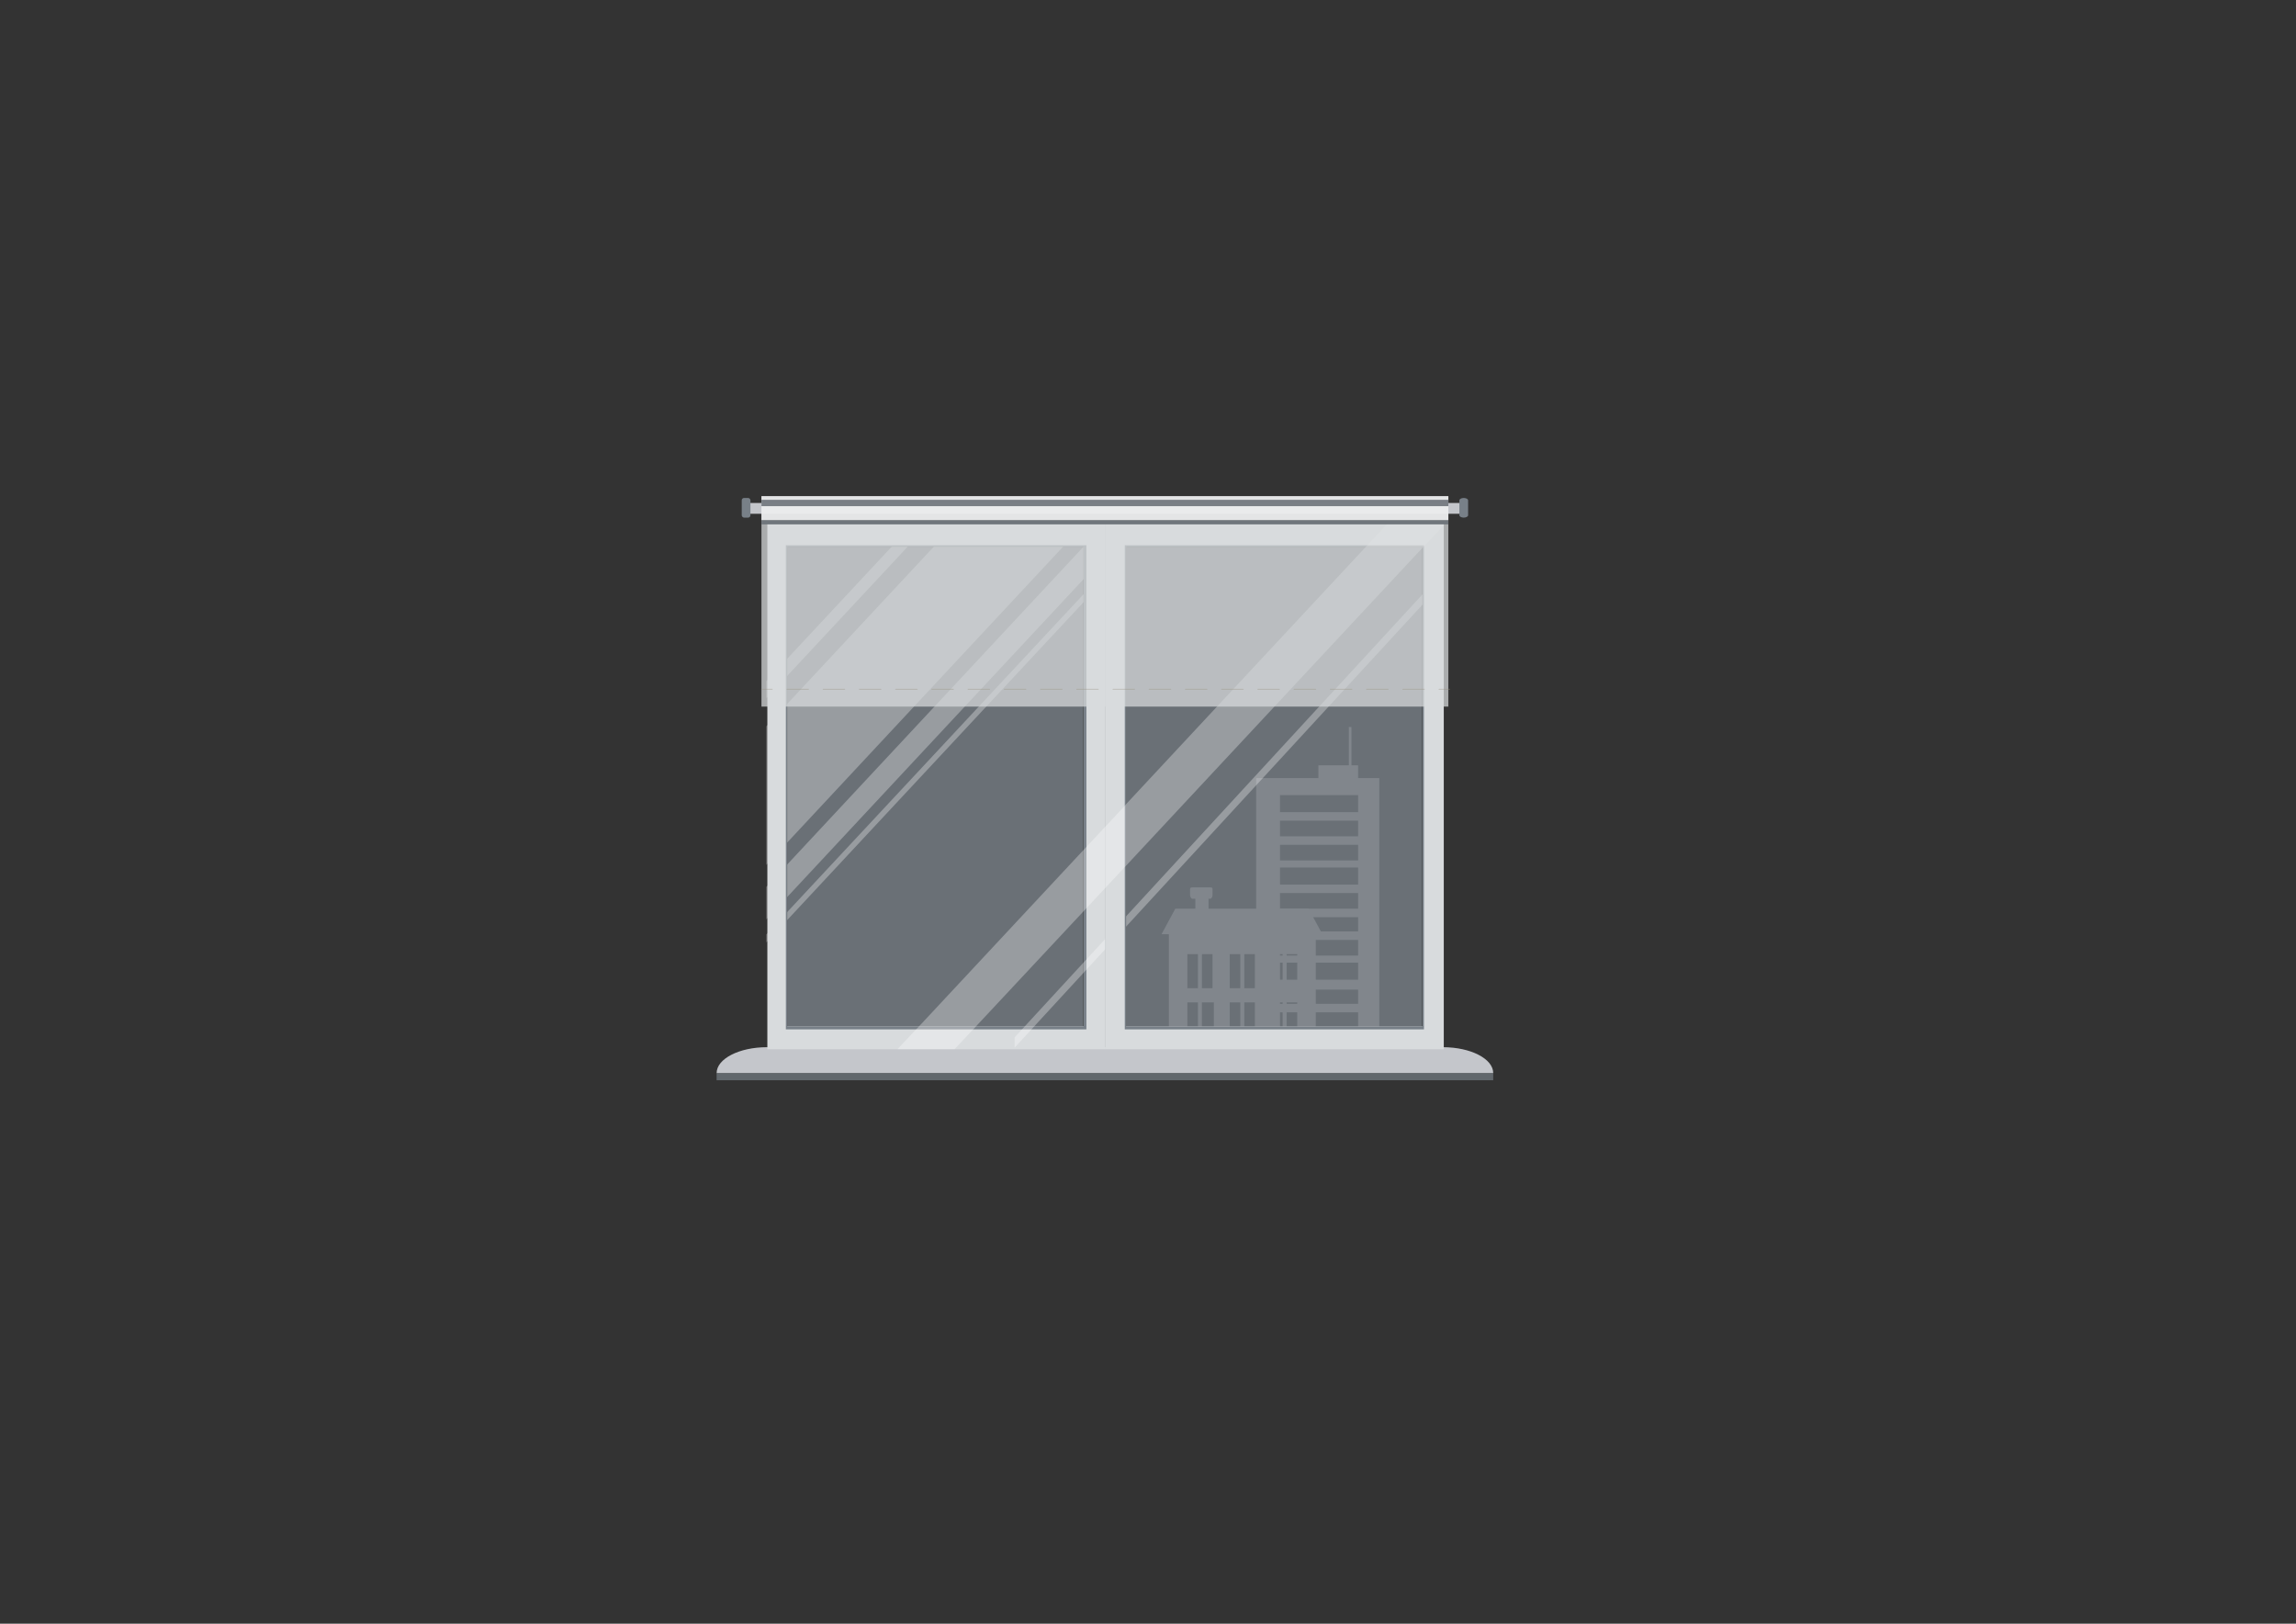 <?xml version="1.0" encoding="UTF-8"?>
<svg xmlns="http://www.w3.org/2000/svg" viewBox="0 0 841.89 595.28">
  <rect x="0" y="0" width="841.89" height="595.28" fill="#333333" stroke="none"/>
  <defs>
    <style>
      .cls-1, .cls-2, .cls-3 {
        fill: #788088;
      }

      .cls-2 {
        opacity: .79;
      }

      .cls-4 {
        fill: #c4c6cb;
      }

      .cls-5 {
        fill: #fff;
        opacity: .31;
      }

      .cls-6 {
        fill: #968e7f;
      }

      .cls-7 {
        fill: #797977;
      }

      .cls-8 {
        isolation: isolate;
      }

      .cls-9, .cls-10 {
        fill: #d8dbdd;
      }

      .cls-11 {
        fill: #666c73;
      }

      .cls-11, .cls-12, .cls-13 {
        opacity: .85;
      }

      .cls-10 {
        opacity: .72;
      }

      .cls-14 {
        fill: #a2a0a0;
      }

      .cls-3 {
        mix-blend-mode: multiply;
        opacity: .68;
      }

      .cls-12 {
        fill: #eeeff0;
      }
    </style>
  </defs>
  <g class="cls-8">
    <g id="finestra">
      <g>
        <g>
          <path class="cls-4" d="M547.53,393.42h-284.76c0-5.25,8.26-9.5,18.45-9.5h247.86c10.19,0,18.45,4.25,18.45,9.5h0Z"/>
          <rect class="cls-3" x="262.76" y="393.42" width="284.76" height="2.62"/>
        </g>
        <g>
          <path class="cls-7" d="M324.28,374.19s-.04,0-.06,0v-.1s.06.1.06.1Z"/>
          <g>
            <rect class="cls-2" x="255.02" y="234.29" width="175.96" height="108.5" transform="translate(631.54 -54.47) rotate(90)"/>
            <polygon class="cls-5" points="397.42 192.25 389.68 200.56 281.01 317.08 281.01 266.26 288.76 257.95 342.28 200.56 350.03 192.25 397.42 192.25"/>
            <polygon class="cls-5" points="340.44 192.25 281.01 255.98 281.01 249.7 326.84 200.56 334.59 192.25 340.44 192.25"/>
            <polygon class="cls-5" points="405 192.25 405 204.1 397.25 212.4 288.76 328.74 281.01 337.05 281.01 325.13 397.19 200.56 404.94 192.25 405 192.25"/>
            <polygon class="cls-5" points="405 209.62 405 212.55 397.25 220.85 288.76 337.19 281.01 345.49 281.01 342.56 288.76 334.26 397.25 217.92 405 209.62"/>
          </g>
          <g>
            <path class="cls-9" d="M281.37,192.09v192.58h123.78v-192.58h-123.78ZM397.38,376.34h-108.73v-175.93h108.73v175.93Z"/>
            <path class="cls-1" d="M288.16,199.89v177.49h110.19v-177.49h-110.19ZM288.65,376.34v-175.93h108.73v175.93h-108.73Z"/>
          </g>
          <g>
            <path class="cls-14" d="M482.46,342.51h2.43l-5.05-9.37h-36.69v-3.64h.64c.49,0,.82-.83.82-1.29v-2.33c0-.46-.33-.54-.82-.54h-6.54c-.49,0-.89.08-.89.54v2.33c0,.46.4,1.29.89,1.29h1.05v3.64h-7.35l-5.05,9.37h2.69v41.12h53.88v-41.12ZM439.26,362.29h-3.88v-12.49h3.88v12.49ZM439.26,379.46h-3.88v-11.97h3.88v11.97ZM444.6,362.29h-3.88v-12.49h3.88v12.49ZM445.08,379.46h-4.37v-11.97h4.37v11.97ZM454.79,362.29h-3.88v-12.49h3.88v12.49ZM454.79,379.46h-3.88v-11.97h3.88v11.97ZM460.13,362.29h-3.88v-12.49h3.88v12.49ZM460.13,379.46h-3.88v-11.97h3.88v11.97ZM470.32,362.29h-4.37v-12.49h4.37v12.49ZM470.32,379.46h-4.37v-11.97h4.37v11.97ZM475.66,362.29h-3.88v-12.49h3.88v12.49ZM475.66,379.46h-3.88v-11.97h3.88v11.97Z"/>
            <path class="cls-14" d="M460.61,285.26v98.89h45.14v-98.89h-7.77v-4.68h-2.43v-14.05h-.97v14.05h-11.16v4.68h-22.81ZM469.35,371.14h28.64v6.25h-28.64v-6.25ZM469.35,362.81h28.64v5.2h-28.64v-5.2ZM469.35,352.92h28.64v6.25h-28.64v-6.25ZM469.35,344.59h28.64v5.73h-28.64v-5.73ZM469.35,336.26h28.64v5.2h-28.64v-5.2ZM469.35,327.41h28.64v5.73h-28.64v-5.73ZM469.35,318.05h28.64v6.25h-28.64v-6.25ZM469.35,309.72h28.64v5.73h-28.64v-5.73ZM469.35,300.87h28.64v5.73h-28.64v-5.73ZM469.35,291.5h28.64v6.25h-28.64v-6.25Z"/>
          </g>
          <rect class="cls-2" x="379.25" y="234.29" width="175.96" height="108.5" transform="translate(755.77 -178.69) rotate(90)"/>
          <polygon class="cls-5" points="529.22 209.62 529.22 213.38 519.41 224.04 381.86 373.42 372.04 384.08 372.04 380.32 381.86 369.66 519.41 220.28 529.22 209.62"/>
          <g>
            <path class="cls-9" d="M405.14,192.09v192.58h124.26v-192.58h-124.26ZM521.64,376.34h-108.73v-175.93h108.73v175.93Z"/>
            <path class="cls-1" d="M412.43,199.89v177.49h109.7v-177.49h-109.7ZM412.91,376.34v-175.93h108.73v175.93h-108.73Z"/>
          </g>
          <polygon class="cls-5" points="529.41 192.09 529.41 192.62 522.3 200.14 521.53 200.93 521.45 200.98 413 317.27 405 325.84 397.99 333.36 397.26 334.14 397.21 334.19 357.73 376.44 349.99 384.67 329.06 384.67 336.03 377.27 336.8 376.48 397.21 311.72 397.98 310.9 405 303.38 405.24 303.13 412.16 295.71 412.93 294.8 508.64 192.09 529.41 192.09"/>
        </g>
        <g>
          <rect class="cls-4" x="274.09" y="184.4" width="261.83" height="3.96"/>
          <rect class="cls-10" x="279.21" y="181.91" width="251.87" height="77.14"/>
          <rect class="cls-12" x="279.21" y="181.91" width="251.87" height="8.79"/>
          <rect class="cls-11" x="279.21" y="190.7" width="251.87" height="1.55"/>
          <g class="cls-13">
            <path class="cls-6" d="M283.2,252.69h-3.99c-.07,0-.13-.03-.13-.07s.06-.07.13-.07h3.99c.07,0,.13.03.13.07s-.06.07-.13.07Z"/>
            <path class="cls-6" d="M522.31,252.69h-7.97c-.07,0-.13-.03-.13-.07s.06-.07.13-.07h7.97c.07,0,.13.03.13.07s-.06.07-.13.07ZM509.02,252.69h-7.97c-.07,0-.13-.03-.13-.07s.06-.07.13-.07h7.97c.07,0,.13.03.13.07s-.06.07-.13.07ZM495.74,252.69h-7.97c-.07,0-.13-.03-.13-.07s.06-.07.13-.07h7.97c.07,0,.13.03.13.07s-.06.07-.13.07ZM482.46,252.69h-7.97c-.07,0-.13-.03-.13-.07s.06-.07.13-.07h7.97c.07,0,.13.03.13.07s-.06.07-.13.07ZM469.17,252.69h-7.97c-.07,0-.13-.03-.13-.07s.06-.07.13-.07h7.97c.07,0,.13.03.13.07s-.06.07-.13.07ZM455.89,252.69h-7.97c-.07,0-.13-.03-.13-.07s.06-.07.13-.07h7.97c.07,0,.13.03.13.07s-.06.07-.13.07ZM442.6,252.69h-7.97c-.07,0-.13-.03-.13-.07s.06-.07.13-.07h7.97c.07,0,.13.03.13.07s-.06.07-.13.07ZM429.32,252.69h-7.97c-.07,0-.13-.03-.13-.07s.06-.07.13-.07h7.97c.07,0,.13.03.13.07s-.06.07-.13.07ZM416.04,252.69h-7.97c-.07,0-.13-.03-.13-.07s.06-.07.13-.07h7.97c.07,0,.13.03.13.07s-.06.07-.13.07ZM402.75,252.69h-7.97c-.07,0-.13-.03-.13-.07s.06-.07.13-.07h7.97c.07,0,.13.03.13.07s-.06.07-.13.07ZM389.47,252.69h-7.97c-.07,0-.13-.03-.13-.07s.06-.07.13-.07h7.97c.07,0,.13.03.13.07s-.06.07-.13.07ZM376.19,252.69h-7.97c-.07,0-.13-.03-.13-.07s.06-.07.13-.07h7.97c.07,0,.13.03.13.07s-.06.07-.13.07ZM362.9,252.69h-7.97c-.07,0-.13-.03-.13-.07s.06-.07.13-.07h7.97c.07,0,.13.03.13.07s-.06.07-.13.07ZM349.62,252.69h-7.97c-.07,0-.13-.03-.13-.07s.06-.07.13-.07h7.97c.07,0,.13.03.13.07s-.06.07-.13.07ZM336.34,252.69h-7.97c-.07,0-.13-.03-.13-.07s.06-.07.13-.07h7.97c.07,0,.13.03.13.07s-.06.07-.13.07ZM323.05,252.69h-7.97c-.07,0-.13-.03-.13-.07s.06-.07.13-.07h7.97c.07,0,.13.03.13.07s-.06.07-.13.07ZM309.77,252.69h-7.97c-.07,0-.13-.03-.13-.07s.06-.07.13-.07h7.97c.07,0,.13.03.13.07s-.06.07-.13.07ZM296.49,252.69h-7.97c-.07,0-.13-.03-.13-.07s.06-.07.13-.07h7.97c.07,0,.13.03.13.07s-.06.07-.13.07Z"/>
            <path class="cls-6" d="M531.61,252.69h-3.99c-.07,0-.13-.03-.13-.07s.06-.07.13-.07h3.99c.07,0,.13.03.13.07s-.06.07-.13.07Z"/>
          </g>
          <rect class="cls-11" x="279.21" y="183.24" width="251.87" height="2.33"/>
          <path class="cls-1" d="M536.72,189.77h0c-.88,0-1.6-.4-1.6-.88v-5.45c0-.48.72-.88,1.6-.88h0c.88,0,1.6.4,1.6.88v5.45c0,.48-.72.88-1.6.88Z"/>
          <rect class="cls-1" x="271.98" y="182.56" width="3.19" height="7.21" rx=".85" ry=".85"/>
        </g>
      </g>
    </g>
  </g>
</svg>